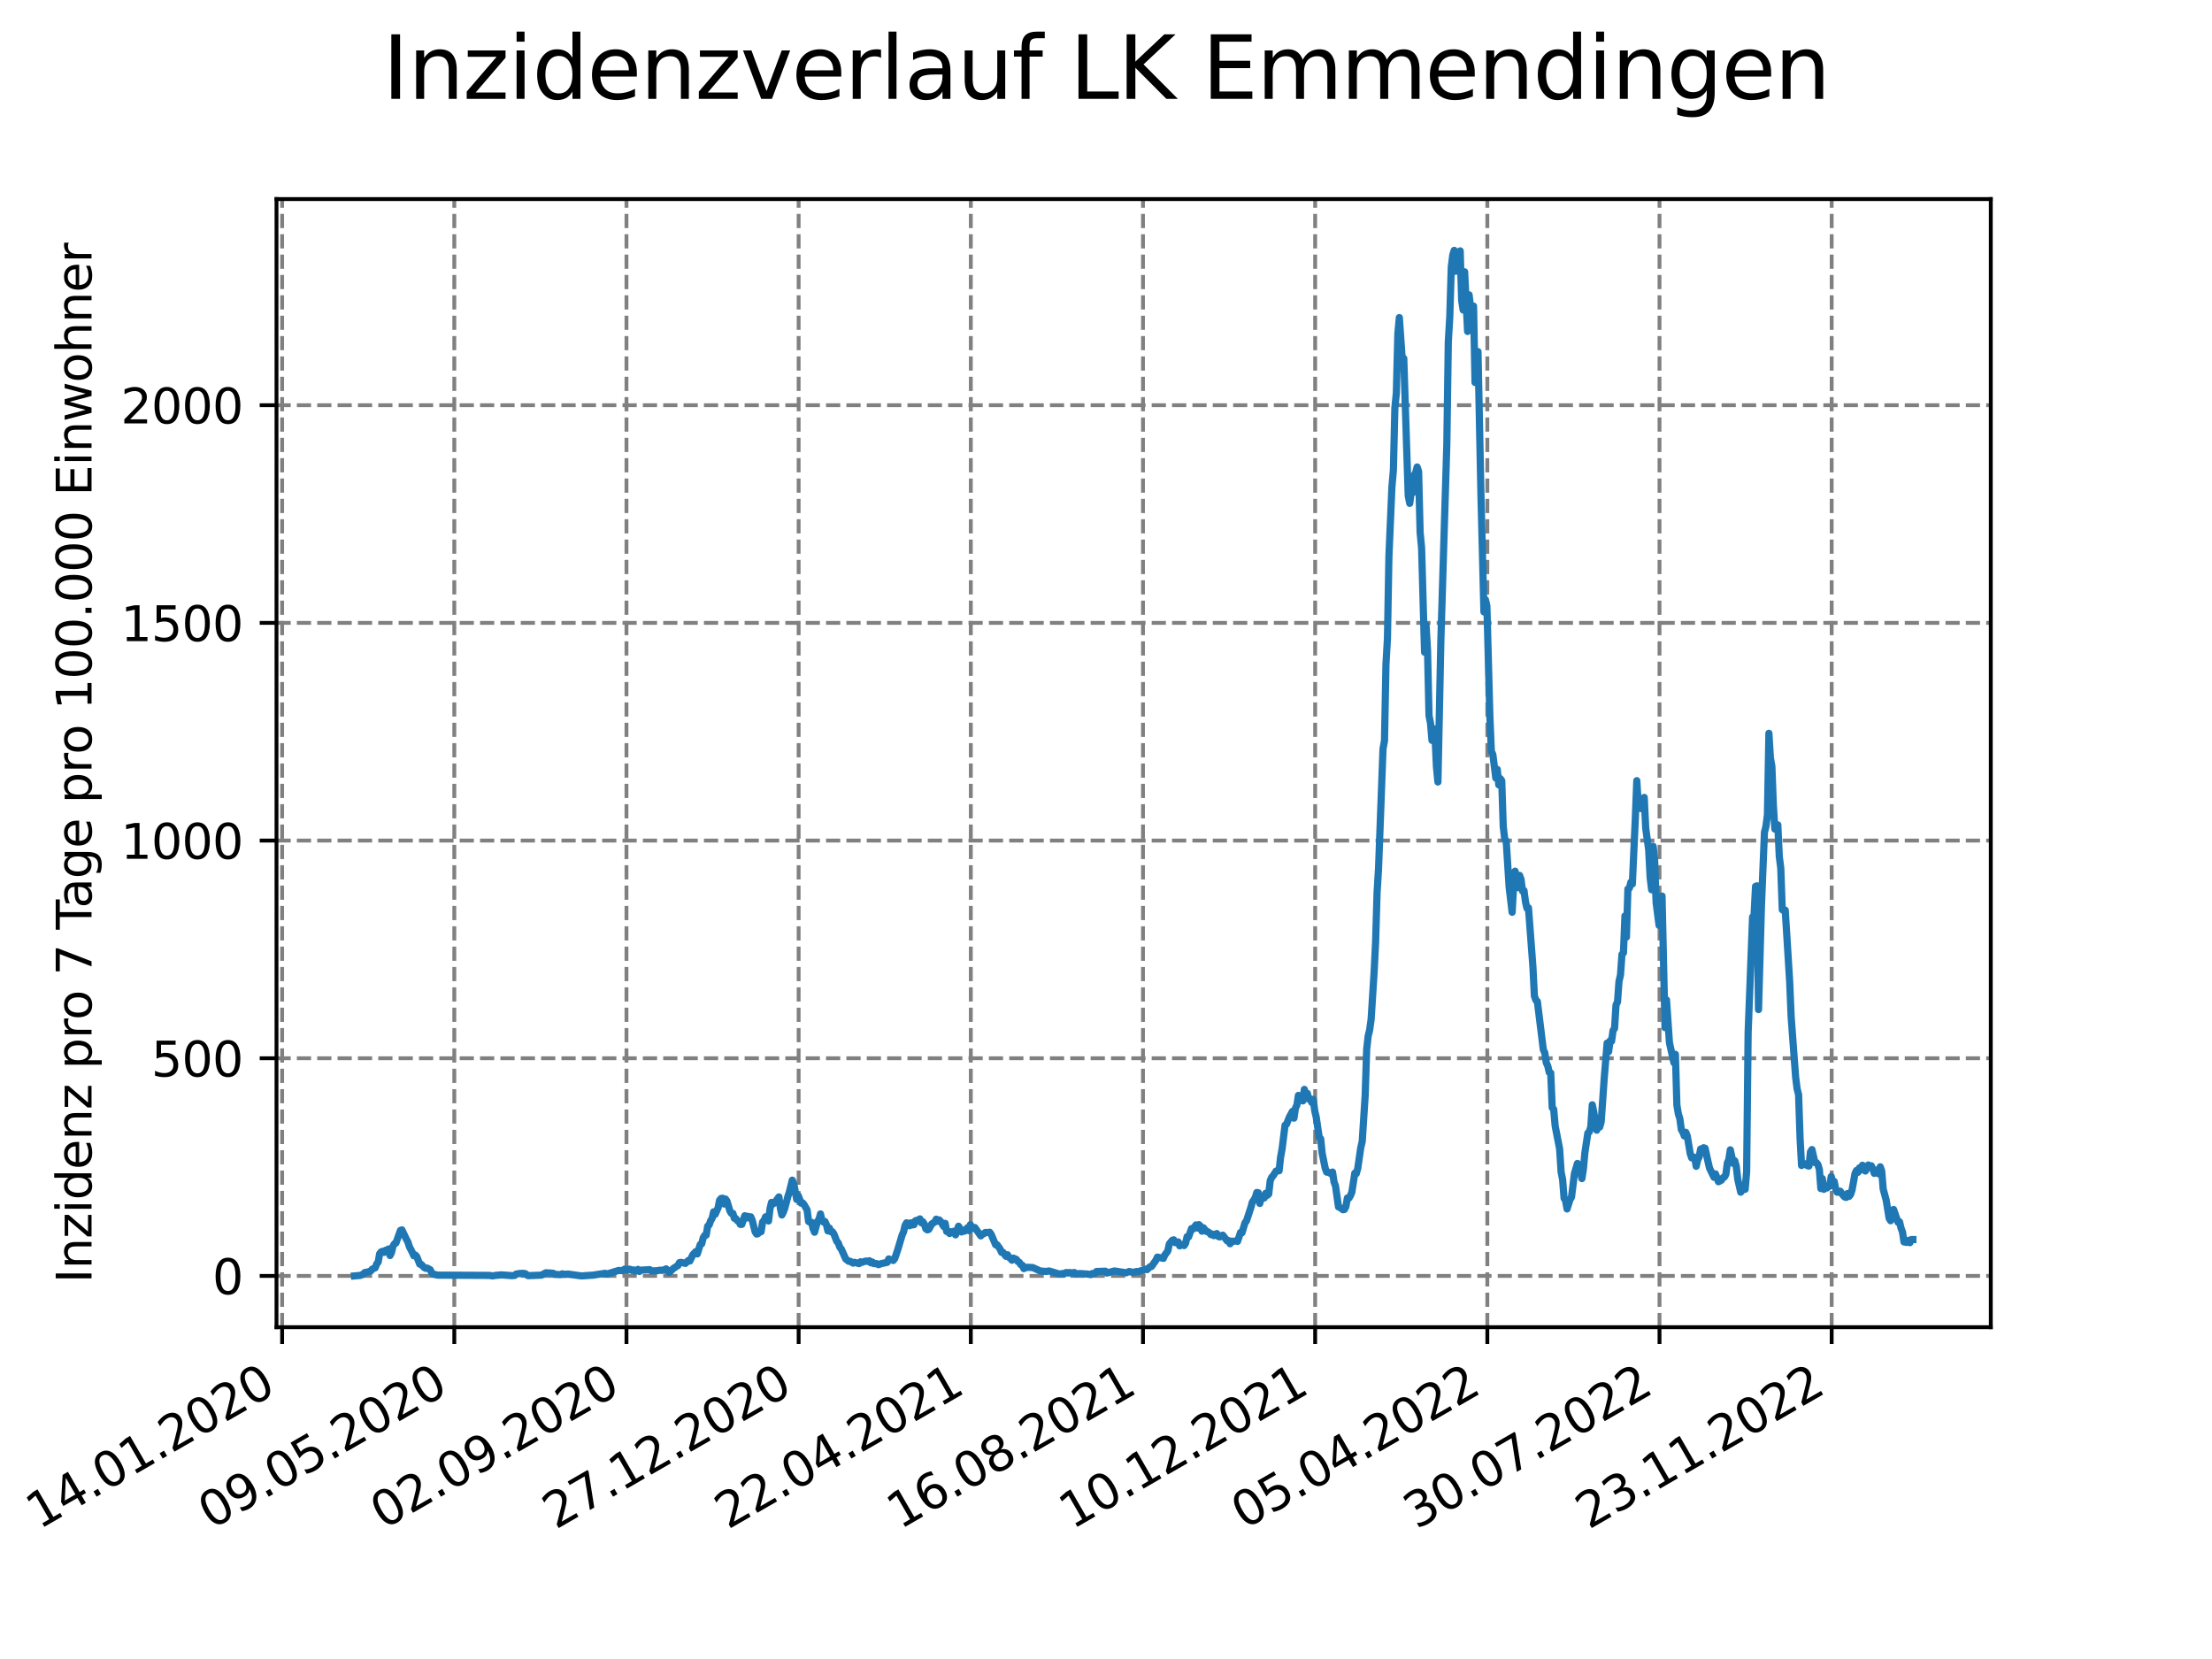<?xml version="1.0" encoding="utf-8" standalone="no"?>
<!DOCTYPE svg PUBLIC "-//W3C//DTD SVG 1.1//EN"
  "http://www.w3.org/Graphics/SVG/1.1/DTD/svg11.dtd">
<svg xmlns:xlink="http://www.w3.org/1999/xlink" width="460.8pt" height="345.6pt" viewBox="0 0 460.8 345.6" xmlns="http://www.w3.org/2000/svg" version="1.1">
 <defs>
  <style type="text/css">*{stroke-linejoin: round; stroke-linecap: butt}</style>
 </defs>
 <g id="figure_1">
  <g id="patch_1">
   <path d="M 0 345.6 
L 460.8 345.6 
L 460.8 0 
L 0 0 
z
" style="fill: #ffffff"/>
  </g>
  <g id="axes_1">
   <g id="patch_2">
    <path d="M 57.6 276.48 
L 414.72 276.48 
L 414.72 41.472 
L 57.6 41.472 
z
" style="fill: #ffffff"/>
   </g>
   <g id="matplotlib.axis_1">
    <g id="xtick_1">
     <g id="line2d_1">
      <path d="M 58.772 276.48 
L 58.772 41.472 
" clip-path="url(#pa1f714baf7)" style="fill: none; stroke-dasharray: 2.96,1.28; stroke-dashoffset: 0; stroke: #808080; stroke-width: 0.8"/>
     </g>
     <g id="line2d_2">
      <defs>
       <path id="m7a59587412" d="M 0 0 
L 0 3.5 
" style="stroke: #000000; stroke-width: 0.8"/>
      </defs>
      <g>
       <use xlink:href="#m7a59587412" x="58.772" y="276.48" style="stroke: #000000; stroke-width: 0.8"/>
      </g>
     </g>
     <g id="text_1">
      <!-- 14.01.2020 -->
      <g transform="translate(8.147 318.689) rotate(-30) scale(0.1 -0.1)">
       <defs>
        <path id="DejaVuSans-31" d="M 794 531 
L 1825 531 
L 1825 4091 
L 703 3866 
L 703 4441 
L 1819 4666 
L 2450 4666 
L 2450 531 
L 3481 531 
L 3481 0 
L 794 0 
L 794 531 
z
" transform="scale(0.016)"/>
        <path id="DejaVuSans-34" d="M 2419 4116 
L 825 1625 
L 2419 1625 
L 2419 4116 
z
M 2253 4666 
L 3047 4666 
L 3047 1625 
L 3713 1625 
L 3713 1100 
L 3047 1100 
L 3047 0 
L 2419 0 
L 2419 1100 
L 313 1100 
L 313 1709 
L 2253 4666 
z
" transform="scale(0.016)"/>
        <path id="DejaVuSans-2e" d="M 684 794 
L 1344 794 
L 1344 0 
L 684 0 
L 684 794 
z
" transform="scale(0.016)"/>
        <path id="DejaVuSans-30" d="M 2034 4250 
Q 1547 4250 1301 3770 
Q 1056 3291 1056 2328 
Q 1056 1369 1301 889 
Q 1547 409 2034 409 
Q 2525 409 2770 889 
Q 3016 1369 3016 2328 
Q 3016 3291 2770 3770 
Q 2525 4250 2034 4250 
z
M 2034 4750 
Q 2819 4750 3233 4129 
Q 3647 3509 3647 2328 
Q 3647 1150 3233 529 
Q 2819 -91 2034 -91 
Q 1250 -91 836 529 
Q 422 1150 422 2328 
Q 422 3509 836 4129 
Q 1250 4750 2034 4750 
z
" transform="scale(0.016)"/>
        <path id="DejaVuSans-32" d="M 1228 531 
L 3431 531 
L 3431 0 
L 469 0 
L 469 531 
Q 828 903 1448 1529 
Q 2069 2156 2228 2338 
Q 2531 2678 2651 2914 
Q 2772 3150 2772 3378 
Q 2772 3750 2511 3984 
Q 2250 4219 1831 4219 
Q 1534 4219 1204 4116 
Q 875 4013 500 3803 
L 500 4441 
Q 881 4594 1212 4672 
Q 1544 4750 1819 4750 
Q 2544 4750 2975 4387 
Q 3406 4025 3406 3419 
Q 3406 3131 3298 2873 
Q 3191 2616 2906 2266 
Q 2828 2175 2409 1742 
Q 1991 1309 1228 531 
z
" transform="scale(0.016)"/>
       </defs>
       <use xlink:href="#DejaVuSans-31"/>
       <use xlink:href="#DejaVuSans-34" x="63.623"/>
       <use xlink:href="#DejaVuSans-2e" x="127.246"/>
       <use xlink:href="#DejaVuSans-30" x="159.033"/>
       <use xlink:href="#DejaVuSans-31" x="222.656"/>
       <use xlink:href="#DejaVuSans-2e" x="286.279"/>
       <use xlink:href="#DejaVuSans-32" x="318.066"/>
       <use xlink:href="#DejaVuSans-30" x="381.689"/>
       <use xlink:href="#DejaVuSans-32" x="445.312"/>
       <use xlink:href="#DejaVuSans-30" x="508.936"/>
      </g>
     </g>
    </g>
    <g id="xtick_2">
     <g id="line2d_3">
      <path d="M 94.639 276.48 
L 94.639 41.472 
" clip-path="url(#pa1f714baf7)" style="fill: none; stroke-dasharray: 2.96,1.28; stroke-dashoffset: 0; stroke: #808080; stroke-width: 0.8"/>
     </g>
     <g id="line2d_4">
      <g>
       <use xlink:href="#m7a59587412" x="94.639" y="276.48" style="stroke: #000000; stroke-width: 0.8"/>
      </g>
     </g>
     <g id="text_2">
      <!-- 09.05.2020 -->
      <g transform="translate(44.014 318.689) rotate(-30) scale(0.1 -0.1)">
       <defs>
        <path id="DejaVuSans-39" d="M 703 97 
L 703 672 
Q 941 559 1184 500 
Q 1428 441 1663 441 
Q 2288 441 2617 861 
Q 2947 1281 2994 2138 
Q 2813 1869 2534 1725 
Q 2256 1581 1919 1581 
Q 1219 1581 811 2004 
Q 403 2428 403 3163 
Q 403 3881 828 4315 
Q 1253 4750 1959 4750 
Q 2769 4750 3195 4129 
Q 3622 3509 3622 2328 
Q 3622 1225 3098 567 
Q 2575 -91 1691 -91 
Q 1453 -91 1209 -44 
Q 966 3 703 97 
z
M 1959 2075 
Q 2384 2075 2632 2365 
Q 2881 2656 2881 3163 
Q 2881 3666 2632 3958 
Q 2384 4250 1959 4250 
Q 1534 4250 1286 3958 
Q 1038 3666 1038 3163 
Q 1038 2656 1286 2365 
Q 1534 2075 1959 2075 
z
" transform="scale(0.016)"/>
        <path id="DejaVuSans-35" d="M 691 4666 
L 3169 4666 
L 3169 4134 
L 1269 4134 
L 1269 2991 
Q 1406 3038 1543 3061 
Q 1681 3084 1819 3084 
Q 2600 3084 3056 2656 
Q 3513 2228 3513 1497 
Q 3513 744 3044 326 
Q 2575 -91 1722 -91 
Q 1428 -91 1123 -41 
Q 819 9 494 109 
L 494 744 
Q 775 591 1075 516 
Q 1375 441 1709 441 
Q 2250 441 2565 725 
Q 2881 1009 2881 1497 
Q 2881 1984 2565 2268 
Q 2250 2553 1709 2553 
Q 1456 2553 1204 2497 
Q 953 2441 691 2322 
L 691 4666 
z
" transform="scale(0.016)"/>
       </defs>
       <use xlink:href="#DejaVuSans-30"/>
       <use xlink:href="#DejaVuSans-39" x="63.623"/>
       <use xlink:href="#DejaVuSans-2e" x="127.246"/>
       <use xlink:href="#DejaVuSans-30" x="159.033"/>
       <use xlink:href="#DejaVuSans-35" x="222.656"/>
       <use xlink:href="#DejaVuSans-2e" x="286.279"/>
       <use xlink:href="#DejaVuSans-32" x="318.066"/>
       <use xlink:href="#DejaVuSans-30" x="381.689"/>
       <use xlink:href="#DejaVuSans-32" x="445.312"/>
       <use xlink:href="#DejaVuSans-30" x="508.936"/>
      </g>
     </g>
    </g>
    <g id="xtick_3">
     <g id="line2d_5">
      <path d="M 130.506 276.48 
L 130.506 41.472 
" clip-path="url(#pa1f714baf7)" style="fill: none; stroke-dasharray: 2.96,1.28; stroke-dashoffset: 0; stroke: #808080; stroke-width: 0.8"/>
     </g>
     <g id="line2d_6">
      <g>
       <use xlink:href="#m7a59587412" x="130.506" y="276.48" style="stroke: #000000; stroke-width: 0.8"/>
      </g>
     </g>
     <g id="text_3">
      <!-- 02.09.2020 -->
      <g transform="translate(79.88 318.689) rotate(-30) scale(0.1 -0.1)">
       <use xlink:href="#DejaVuSans-30"/>
       <use xlink:href="#DejaVuSans-32" x="63.623"/>
       <use xlink:href="#DejaVuSans-2e" x="127.246"/>
       <use xlink:href="#DejaVuSans-30" x="159.033"/>
       <use xlink:href="#DejaVuSans-39" x="222.656"/>
       <use xlink:href="#DejaVuSans-2e" x="286.279"/>
       <use xlink:href="#DejaVuSans-32" x="318.066"/>
       <use xlink:href="#DejaVuSans-30" x="381.689"/>
       <use xlink:href="#DejaVuSans-32" x="445.312"/>
       <use xlink:href="#DejaVuSans-30" x="508.936"/>
      </g>
     </g>
    </g>
    <g id="xtick_4">
     <g id="line2d_7">
      <path d="M 166.372 276.48 
L 166.372 41.472 
" clip-path="url(#pa1f714baf7)" style="fill: none; stroke-dasharray: 2.96,1.28; stroke-dashoffset: 0; stroke: #808080; stroke-width: 0.8"/>
     </g>
     <g id="line2d_8">
      <g>
       <use xlink:href="#m7a59587412" x="166.372" y="276.48" style="stroke: #000000; stroke-width: 0.8"/>
      </g>
     </g>
     <g id="text_4">
      <!-- 27.12.2020 -->
      <g transform="translate(115.747 318.689) rotate(-30) scale(0.1 -0.1)">
       <defs>
        <path id="DejaVuSans-37" d="M 525 4666 
L 3525 4666 
L 3525 4397 
L 1831 0 
L 1172 0 
L 2766 4134 
L 525 4134 
L 525 4666 
z
" transform="scale(0.016)"/>
       </defs>
       <use xlink:href="#DejaVuSans-32"/>
       <use xlink:href="#DejaVuSans-37" x="63.623"/>
       <use xlink:href="#DejaVuSans-2e" x="127.246"/>
       <use xlink:href="#DejaVuSans-31" x="159.033"/>
       <use xlink:href="#DejaVuSans-32" x="222.656"/>
       <use xlink:href="#DejaVuSans-2e" x="286.279"/>
       <use xlink:href="#DejaVuSans-32" x="318.066"/>
       <use xlink:href="#DejaVuSans-30" x="381.689"/>
       <use xlink:href="#DejaVuSans-32" x="445.312"/>
       <use xlink:href="#DejaVuSans-30" x="508.936"/>
      </g>
     </g>
    </g>
    <g id="xtick_5">
     <g id="line2d_9">
      <path d="M 202.239 276.48 
L 202.239 41.472 
" clip-path="url(#pa1f714baf7)" style="fill: none; stroke-dasharray: 2.96,1.28; stroke-dashoffset: 0; stroke: #808080; stroke-width: 0.8"/>
     </g>
     <g id="line2d_10">
      <g>
       <use xlink:href="#m7a59587412" x="202.239" y="276.48" style="stroke: #000000; stroke-width: 0.8"/>
      </g>
     </g>
     <g id="text_5">
      <!-- 22.04.2021 -->
      <g transform="translate(151.614 318.689) rotate(-30) scale(0.1 -0.1)">
       <use xlink:href="#DejaVuSans-32"/>
       <use xlink:href="#DejaVuSans-32" x="63.623"/>
       <use xlink:href="#DejaVuSans-2e" x="127.246"/>
       <use xlink:href="#DejaVuSans-30" x="159.033"/>
       <use xlink:href="#DejaVuSans-34" x="222.656"/>
       <use xlink:href="#DejaVuSans-2e" x="286.279"/>
       <use xlink:href="#DejaVuSans-32" x="318.066"/>
       <use xlink:href="#DejaVuSans-30" x="381.689"/>
       <use xlink:href="#DejaVuSans-32" x="445.312"/>
       <use xlink:href="#DejaVuSans-31" x="508.936"/>
      </g>
     </g>
    </g>
    <g id="xtick_6">
     <g id="line2d_11">
      <path d="M 238.105 276.48 
L 238.105 41.472 
" clip-path="url(#pa1f714baf7)" style="fill: none; stroke-dasharray: 2.96,1.28; stroke-dashoffset: 0; stroke: #808080; stroke-width: 0.8"/>
     </g>
     <g id="line2d_12">
      <g>
       <use xlink:href="#m7a59587412" x="238.105" y="276.48" style="stroke: #000000; stroke-width: 0.8"/>
      </g>
     </g>
     <g id="text_6">
      <!-- 16.08.2021 -->
      <g transform="translate(187.48 318.689) rotate(-30) scale(0.1 -0.1)">
       <defs>
        <path id="DejaVuSans-36" d="M 2113 2584 
Q 1688 2584 1439 2293 
Q 1191 2003 1191 1497 
Q 1191 994 1439 701 
Q 1688 409 2113 409 
Q 2538 409 2786 701 
Q 3034 994 3034 1497 
Q 3034 2003 2786 2293 
Q 2538 2584 2113 2584 
z
M 3366 4563 
L 3366 3988 
Q 3128 4100 2886 4159 
Q 2644 4219 2406 4219 
Q 1781 4219 1451 3797 
Q 1122 3375 1075 2522 
Q 1259 2794 1537 2939 
Q 1816 3084 2150 3084 
Q 2853 3084 3261 2657 
Q 3669 2231 3669 1497 
Q 3669 778 3244 343 
Q 2819 -91 2113 -91 
Q 1303 -91 875 529 
Q 447 1150 447 2328 
Q 447 3434 972 4092 
Q 1497 4750 2381 4750 
Q 2619 4750 2861 4703 
Q 3103 4656 3366 4563 
z
" transform="scale(0.016)"/>
        <path id="DejaVuSans-38" d="M 2034 2216 
Q 1584 2216 1326 1975 
Q 1069 1734 1069 1313 
Q 1069 891 1326 650 
Q 1584 409 2034 409 
Q 2484 409 2743 651 
Q 3003 894 3003 1313 
Q 3003 1734 2745 1975 
Q 2488 2216 2034 2216 
z
M 1403 2484 
Q 997 2584 770 2862 
Q 544 3141 544 3541 
Q 544 4100 942 4425 
Q 1341 4750 2034 4750 
Q 2731 4750 3128 4425 
Q 3525 4100 3525 3541 
Q 3525 3141 3298 2862 
Q 3072 2584 2669 2484 
Q 3125 2378 3379 2068 
Q 3634 1759 3634 1313 
Q 3634 634 3220 271 
Q 2806 -91 2034 -91 
Q 1263 -91 848 271 
Q 434 634 434 1313 
Q 434 1759 690 2068 
Q 947 2378 1403 2484 
z
M 1172 3481 
Q 1172 3119 1398 2916 
Q 1625 2713 2034 2713 
Q 2441 2713 2670 2916 
Q 2900 3119 2900 3481 
Q 2900 3844 2670 4047 
Q 2441 4250 2034 4250 
Q 1625 4250 1398 4047 
Q 1172 3844 1172 3481 
z
" transform="scale(0.016)"/>
       </defs>
       <use xlink:href="#DejaVuSans-31"/>
       <use xlink:href="#DejaVuSans-36" x="63.623"/>
       <use xlink:href="#DejaVuSans-2e" x="127.246"/>
       <use xlink:href="#DejaVuSans-30" x="159.033"/>
       <use xlink:href="#DejaVuSans-38" x="222.656"/>
       <use xlink:href="#DejaVuSans-2e" x="286.279"/>
       <use xlink:href="#DejaVuSans-32" x="318.066"/>
       <use xlink:href="#DejaVuSans-30" x="381.689"/>
       <use xlink:href="#DejaVuSans-32" x="445.312"/>
       <use xlink:href="#DejaVuSans-31" x="508.936"/>
      </g>
     </g>
    </g>
    <g id="xtick_7">
     <g id="line2d_13">
      <path d="M 273.972 276.48 
L 273.972 41.472 
" clip-path="url(#pa1f714baf7)" style="fill: none; stroke-dasharray: 2.96,1.28; stroke-dashoffset: 0; stroke: #808080; stroke-width: 0.8"/>
     </g>
     <g id="line2d_14">
      <g>
       <use xlink:href="#m7a59587412" x="273.972" y="276.48" style="stroke: #000000; stroke-width: 0.8"/>
      </g>
     </g>
     <g id="text_7">
      <!-- 10.12.2021 -->
      <g transform="translate(223.347 318.689) rotate(-30) scale(0.1 -0.1)">
       <use xlink:href="#DejaVuSans-31"/>
       <use xlink:href="#DejaVuSans-30" x="63.623"/>
       <use xlink:href="#DejaVuSans-2e" x="127.246"/>
       <use xlink:href="#DejaVuSans-31" x="159.033"/>
       <use xlink:href="#DejaVuSans-32" x="222.656"/>
       <use xlink:href="#DejaVuSans-2e" x="286.279"/>
       <use xlink:href="#DejaVuSans-32" x="318.066"/>
       <use xlink:href="#DejaVuSans-30" x="381.689"/>
       <use xlink:href="#DejaVuSans-32" x="445.312"/>
       <use xlink:href="#DejaVuSans-31" x="508.936"/>
      </g>
     </g>
    </g>
    <g id="xtick_8">
     <g id="line2d_15">
      <path d="M 309.839 276.48 
L 309.839 41.472 
" clip-path="url(#pa1f714baf7)" style="fill: none; stroke-dasharray: 2.96,1.28; stroke-dashoffset: 0; stroke: #808080; stroke-width: 0.8"/>
     </g>
     <g id="line2d_16">
      <g>
       <use xlink:href="#m7a59587412" x="309.839" y="276.48" style="stroke: #000000; stroke-width: 0.8"/>
      </g>
     </g>
     <g id="text_8">
      <!-- 05.04.2022 -->
      <g transform="translate(259.213 318.689) rotate(-30) scale(0.1 -0.1)">
       <use xlink:href="#DejaVuSans-30"/>
       <use xlink:href="#DejaVuSans-35" x="63.623"/>
       <use xlink:href="#DejaVuSans-2e" x="127.246"/>
       <use xlink:href="#DejaVuSans-30" x="159.033"/>
       <use xlink:href="#DejaVuSans-34" x="222.656"/>
       <use xlink:href="#DejaVuSans-2e" x="286.279"/>
       <use xlink:href="#DejaVuSans-32" x="318.066"/>
       <use xlink:href="#DejaVuSans-30" x="381.689"/>
       <use xlink:href="#DejaVuSans-32" x="445.312"/>
       <use xlink:href="#DejaVuSans-32" x="508.936"/>
      </g>
     </g>
    </g>
    <g id="xtick_9">
     <g id="line2d_17">
      <path d="M 345.705 276.48 
L 345.705 41.472 
" clip-path="url(#pa1f714baf7)" style="fill: none; stroke-dasharray: 2.96,1.28; stroke-dashoffset: 0; stroke: #808080; stroke-width: 0.8"/>
     </g>
     <g id="line2d_18">
      <g>
       <use xlink:href="#m7a59587412" x="345.705" y="276.48" style="stroke: #000000; stroke-width: 0.8"/>
      </g>
     </g>
     <g id="text_9">
      <!-- 30.07.2022 -->
      <g transform="translate(295.08 318.689) rotate(-30) scale(0.1 -0.1)">
       <defs>
        <path id="DejaVuSans-33" d="M 2597 2516 
Q 3050 2419 3304 2112 
Q 3559 1806 3559 1356 
Q 3559 666 3084 287 
Q 2609 -91 1734 -91 
Q 1441 -91 1130 -33 
Q 819 25 488 141 
L 488 750 
Q 750 597 1062 519 
Q 1375 441 1716 441 
Q 2309 441 2620 675 
Q 2931 909 2931 1356 
Q 2931 1769 2642 2001 
Q 2353 2234 1838 2234 
L 1294 2234 
L 1294 2753 
L 1863 2753 
Q 2328 2753 2575 2939 
Q 2822 3125 2822 3475 
Q 2822 3834 2567 4026 
Q 2313 4219 1838 4219 
Q 1578 4219 1281 4162 
Q 984 4106 628 3988 
L 628 4550 
Q 988 4650 1302 4700 
Q 1616 4750 1894 4750 
Q 2613 4750 3031 4423 
Q 3450 4097 3450 3541 
Q 3450 3153 3228 2886 
Q 3006 2619 2597 2516 
z
" transform="scale(0.016)"/>
       </defs>
       <use xlink:href="#DejaVuSans-33"/>
       <use xlink:href="#DejaVuSans-30" x="63.623"/>
       <use xlink:href="#DejaVuSans-2e" x="127.246"/>
       <use xlink:href="#DejaVuSans-30" x="159.033"/>
       <use xlink:href="#DejaVuSans-37" x="222.656"/>
       <use xlink:href="#DejaVuSans-2e" x="286.279"/>
       <use xlink:href="#DejaVuSans-32" x="318.066"/>
       <use xlink:href="#DejaVuSans-30" x="381.689"/>
       <use xlink:href="#DejaVuSans-32" x="445.312"/>
       <use xlink:href="#DejaVuSans-32" x="508.936"/>
      </g>
     </g>
    </g>
    <g id="xtick_10">
     <g id="line2d_19">
      <path d="M 381.572 276.48 
L 381.572 41.472 
" clip-path="url(#pa1f714baf7)" style="fill: none; stroke-dasharray: 2.96,1.28; stroke-dashoffset: 0; stroke: #808080; stroke-width: 0.8"/>
     </g>
     <g id="line2d_20">
      <g>
       <use xlink:href="#m7a59587412" x="381.572" y="276.48" style="stroke: #000000; stroke-width: 0.8"/>
      </g>
     </g>
     <g id="text_10">
      <!-- 23.11.2022 -->
      <g transform="translate(330.947 318.689) rotate(-30) scale(0.1 -0.1)">
       <use xlink:href="#DejaVuSans-32"/>
       <use xlink:href="#DejaVuSans-33" x="63.623"/>
       <use xlink:href="#DejaVuSans-2e" x="127.246"/>
       <use xlink:href="#DejaVuSans-31" x="159.033"/>
       <use xlink:href="#DejaVuSans-31" x="222.656"/>
       <use xlink:href="#DejaVuSans-2e" x="286.279"/>
       <use xlink:href="#DejaVuSans-32" x="318.066"/>
       <use xlink:href="#DejaVuSans-30" x="381.689"/>
       <use xlink:href="#DejaVuSans-32" x="445.312"/>
       <use xlink:href="#DejaVuSans-32" x="508.936"/>
      </g>
     </g>
    </g>
   </g>
   <g id="matplotlib.axis_2">
    <g id="ytick_1">
     <g id="line2d_21">
      <path d="M 57.6 265.798 
L 414.72 265.798 
" clip-path="url(#pa1f714baf7)" style="fill: none; stroke-dasharray: 2.96,1.28; stroke-dashoffset: 0; stroke: #808080; stroke-width: 0.8"/>
     </g>
     <g id="line2d_22">
      <defs>
       <path id="mb9232eba99" d="M 0 0 
L -3.5 0 
" style="stroke: #000000; stroke-width: 0.8"/>
      </defs>
      <g>
       <use xlink:href="#mb9232eba99" x="57.6" y="265.798" style="stroke: #000000; stroke-width: 0.8"/>
      </g>
     </g>
     <g id="text_11">
      <!-- 0 -->
      <g transform="translate(44.237 269.597) scale(0.1 -0.1)">
       <use xlink:href="#DejaVuSans-30"/>
      </g>
     </g>
    </g>
    <g id="ytick_2">
     <g id="line2d_23">
      <path d="M 57.6 220.451 
L 414.72 220.451 
" clip-path="url(#pa1f714baf7)" style="fill: none; stroke-dasharray: 2.96,1.28; stroke-dashoffset: 0; stroke: #808080; stroke-width: 0.8"/>
     </g>
     <g id="line2d_24">
      <g>
       <use xlink:href="#mb9232eba99" x="57.6" y="220.451" style="stroke: #000000; stroke-width: 0.8"/>
      </g>
     </g>
     <g id="text_12">
      <!-- 500 -->
      <g transform="translate(31.512 224.25) scale(0.1 -0.1)">
       <use xlink:href="#DejaVuSans-35"/>
       <use xlink:href="#DejaVuSans-30" x="63.623"/>
       <use xlink:href="#DejaVuSans-30" x="127.246"/>
      </g>
     </g>
    </g>
    <g id="ytick_3">
     <g id="line2d_25">
      <path d="M 57.6 175.104 
L 414.72 175.104 
" clip-path="url(#pa1f714baf7)" style="fill: none; stroke-dasharray: 2.96,1.28; stroke-dashoffset: 0; stroke: #808080; stroke-width: 0.8"/>
     </g>
     <g id="line2d_26">
      <g>
       <use xlink:href="#mb9232eba99" x="57.6" y="175.104" style="stroke: #000000; stroke-width: 0.8"/>
      </g>
     </g>
     <g id="text_13">
      <!-- 1000 -->
      <g transform="translate(25.15 178.903) scale(0.1 -0.1)">
       <use xlink:href="#DejaVuSans-31"/>
       <use xlink:href="#DejaVuSans-30" x="63.623"/>
       <use xlink:href="#DejaVuSans-30" x="127.246"/>
       <use xlink:href="#DejaVuSans-30" x="190.869"/>
      </g>
     </g>
    </g>
    <g id="ytick_4">
     <g id="line2d_27">
      <path d="M 57.6 129.757 
L 414.72 129.757 
" clip-path="url(#pa1f714baf7)" style="fill: none; stroke-dasharray: 2.96,1.28; stroke-dashoffset: 0; stroke: #808080; stroke-width: 0.8"/>
     </g>
     <g id="line2d_28">
      <g>
       <use xlink:href="#mb9232eba99" x="57.6" y="129.757" style="stroke: #000000; stroke-width: 0.8"/>
      </g>
     </g>
     <g id="text_14">
      <!-- 1500 -->
      <g transform="translate(25.15 133.556) scale(0.1 -0.1)">
       <use xlink:href="#DejaVuSans-31"/>
       <use xlink:href="#DejaVuSans-35" x="63.623"/>
       <use xlink:href="#DejaVuSans-30" x="127.246"/>
       <use xlink:href="#DejaVuSans-30" x="190.869"/>
      </g>
     </g>
    </g>
    <g id="ytick_5">
     <g id="line2d_29">
      <path d="M 57.6 84.41 
L 414.72 84.41 
" clip-path="url(#pa1f714baf7)" style="fill: none; stroke-dasharray: 2.96,1.28; stroke-dashoffset: 0; stroke: #808080; stroke-width: 0.8"/>
     </g>
     <g id="line2d_30">
      <g>
       <use xlink:href="#mb9232eba99" x="57.6" y="84.41" style="stroke: #000000; stroke-width: 0.8"/>
      </g>
     </g>
     <g id="text_15">
      <!-- 2000 -->
      <g transform="translate(25.15 88.209) scale(0.1 -0.1)">
       <use xlink:href="#DejaVuSans-32"/>
       <use xlink:href="#DejaVuSans-30" x="63.623"/>
       <use xlink:href="#DejaVuSans-30" x="127.246"/>
       <use xlink:href="#DejaVuSans-30" x="190.869"/>
      </g>
     </g>
    </g>
    <g id="text_16">
     <!-- Inzidenz pro 7 Tage pro 100.000 Einwohner -->
     <g transform="translate(19.07 267.301) rotate(-90) scale(0.1 -0.1)">
      <defs>
       <path id="DejaVuSans-49" d="M 628 4666 
L 1259 4666 
L 1259 0 
L 628 0 
L 628 4666 
z
" transform="scale(0.016)"/>
       <path id="DejaVuSans-6e" d="M 3513 2113 
L 3513 0 
L 2938 0 
L 2938 2094 
Q 2938 2591 2744 2837 
Q 2550 3084 2163 3084 
Q 1697 3084 1428 2787 
Q 1159 2491 1159 1978 
L 1159 0 
L 581 0 
L 581 3500 
L 1159 3500 
L 1159 2956 
Q 1366 3272 1645 3428 
Q 1925 3584 2291 3584 
Q 2894 3584 3203 3211 
Q 3513 2838 3513 2113 
z
" transform="scale(0.016)"/>
       <path id="DejaVuSans-7a" d="M 353 3500 
L 3084 3500 
L 3084 2975 
L 922 459 
L 3084 459 
L 3084 0 
L 275 0 
L 275 525 
L 2438 3041 
L 353 3041 
L 353 3500 
z
" transform="scale(0.016)"/>
       <path id="DejaVuSans-69" d="M 603 3500 
L 1178 3500 
L 1178 0 
L 603 0 
L 603 3500 
z
M 603 4863 
L 1178 4863 
L 1178 4134 
L 603 4134 
L 603 4863 
z
" transform="scale(0.016)"/>
       <path id="DejaVuSans-64" d="M 2906 2969 
L 2906 4863 
L 3481 4863 
L 3481 0 
L 2906 0 
L 2906 525 
Q 2725 213 2448 61 
Q 2172 -91 1784 -91 
Q 1150 -91 751 415 
Q 353 922 353 1747 
Q 353 2572 751 3078 
Q 1150 3584 1784 3584 
Q 2172 3584 2448 3432 
Q 2725 3281 2906 2969 
z
M 947 1747 
Q 947 1113 1208 752 
Q 1469 391 1925 391 
Q 2381 391 2643 752 
Q 2906 1113 2906 1747 
Q 2906 2381 2643 2742 
Q 2381 3103 1925 3103 
Q 1469 3103 1208 2742 
Q 947 2381 947 1747 
z
" transform="scale(0.016)"/>
       <path id="DejaVuSans-65" d="M 3597 1894 
L 3597 1613 
L 953 1613 
Q 991 1019 1311 708 
Q 1631 397 2203 397 
Q 2534 397 2845 478 
Q 3156 559 3463 722 
L 3463 178 
Q 3153 47 2828 -22 
Q 2503 -91 2169 -91 
Q 1331 -91 842 396 
Q 353 884 353 1716 
Q 353 2575 817 3079 
Q 1281 3584 2069 3584 
Q 2775 3584 3186 3129 
Q 3597 2675 3597 1894 
z
M 3022 2063 
Q 3016 2534 2758 2815 
Q 2500 3097 2075 3097 
Q 1594 3097 1305 2825 
Q 1016 2553 972 2059 
L 3022 2063 
z
" transform="scale(0.016)"/>
       <path id="DejaVuSans-20" transform="scale(0.016)"/>
       <path id="DejaVuSans-70" d="M 1159 525 
L 1159 -1331 
L 581 -1331 
L 581 3500 
L 1159 3500 
L 1159 2969 
Q 1341 3281 1617 3432 
Q 1894 3584 2278 3584 
Q 2916 3584 3314 3078 
Q 3713 2572 3713 1747 
Q 3713 922 3314 415 
Q 2916 -91 2278 -91 
Q 1894 -91 1617 61 
Q 1341 213 1159 525 
z
M 3116 1747 
Q 3116 2381 2855 2742 
Q 2594 3103 2138 3103 
Q 1681 3103 1420 2742 
Q 1159 2381 1159 1747 
Q 1159 1113 1420 752 
Q 1681 391 2138 391 
Q 2594 391 2855 752 
Q 3116 1113 3116 1747 
z
" transform="scale(0.016)"/>
       <path id="DejaVuSans-72" d="M 2631 2963 
Q 2534 3019 2420 3045 
Q 2306 3072 2169 3072 
Q 1681 3072 1420 2755 
Q 1159 2438 1159 1844 
L 1159 0 
L 581 0 
L 581 3500 
L 1159 3500 
L 1159 2956 
Q 1341 3275 1631 3429 
Q 1922 3584 2338 3584 
Q 2397 3584 2469 3576 
Q 2541 3569 2628 3553 
L 2631 2963 
z
" transform="scale(0.016)"/>
       <path id="DejaVuSans-6f" d="M 1959 3097 
Q 1497 3097 1228 2736 
Q 959 2375 959 1747 
Q 959 1119 1226 758 
Q 1494 397 1959 397 
Q 2419 397 2687 759 
Q 2956 1122 2956 1747 
Q 2956 2369 2687 2733 
Q 2419 3097 1959 3097 
z
M 1959 3584 
Q 2709 3584 3137 3096 
Q 3566 2609 3566 1747 
Q 3566 888 3137 398 
Q 2709 -91 1959 -91 
Q 1206 -91 779 398 
Q 353 888 353 1747 
Q 353 2609 779 3096 
Q 1206 3584 1959 3584 
z
" transform="scale(0.016)"/>
       <path id="DejaVuSans-54" d="M -19 4666 
L 3928 4666 
L 3928 4134 
L 2272 4134 
L 2272 0 
L 1638 0 
L 1638 4134 
L -19 4134 
L -19 4666 
z
" transform="scale(0.016)"/>
       <path id="DejaVuSans-61" d="M 2194 1759 
Q 1497 1759 1228 1600 
Q 959 1441 959 1056 
Q 959 750 1161 570 
Q 1363 391 1709 391 
Q 2188 391 2477 730 
Q 2766 1069 2766 1631 
L 2766 1759 
L 2194 1759 
z
M 3341 1997 
L 3341 0 
L 2766 0 
L 2766 531 
Q 2569 213 2275 61 
Q 1981 -91 1556 -91 
Q 1019 -91 701 211 
Q 384 513 384 1019 
Q 384 1609 779 1909 
Q 1175 2209 1959 2209 
L 2766 2209 
L 2766 2266 
Q 2766 2663 2505 2880 
Q 2244 3097 1772 3097 
Q 1472 3097 1187 3025 
Q 903 2953 641 2809 
L 641 3341 
Q 956 3463 1253 3523 
Q 1550 3584 1831 3584 
Q 2591 3584 2966 3190 
Q 3341 2797 3341 1997 
z
" transform="scale(0.016)"/>
       <path id="DejaVuSans-67" d="M 2906 1791 
Q 2906 2416 2648 2759 
Q 2391 3103 1925 3103 
Q 1463 3103 1205 2759 
Q 947 2416 947 1791 
Q 947 1169 1205 825 
Q 1463 481 1925 481 
Q 2391 481 2648 825 
Q 2906 1169 2906 1791 
z
M 3481 434 
Q 3481 -459 3084 -895 
Q 2688 -1331 1869 -1331 
Q 1566 -1331 1297 -1286 
Q 1028 -1241 775 -1147 
L 775 -588 
Q 1028 -725 1275 -790 
Q 1522 -856 1778 -856 
Q 2344 -856 2625 -561 
Q 2906 -266 2906 331 
L 2906 616 
Q 2728 306 2450 153 
Q 2172 0 1784 0 
Q 1141 0 747 490 
Q 353 981 353 1791 
Q 353 2603 747 3093 
Q 1141 3584 1784 3584 
Q 2172 3584 2450 3431 
Q 2728 3278 2906 2969 
L 2906 3500 
L 3481 3500 
L 3481 434 
z
" transform="scale(0.016)"/>
       <path id="DejaVuSans-45" d="M 628 4666 
L 3578 4666 
L 3578 4134 
L 1259 4134 
L 1259 2753 
L 3481 2753 
L 3481 2222 
L 1259 2222 
L 1259 531 
L 3634 531 
L 3634 0 
L 628 0 
L 628 4666 
z
" transform="scale(0.016)"/>
       <path id="DejaVuSans-77" d="M 269 3500 
L 844 3500 
L 1563 769 
L 2278 3500 
L 2956 3500 
L 3675 769 
L 4391 3500 
L 4966 3500 
L 4050 0 
L 3372 0 
L 2619 2869 
L 1863 0 
L 1184 0 
L 269 3500 
z
" transform="scale(0.016)"/>
       <path id="DejaVuSans-68" d="M 3513 2113 
L 3513 0 
L 2938 0 
L 2938 2094 
Q 2938 2591 2744 2837 
Q 2550 3084 2163 3084 
Q 1697 3084 1428 2787 
Q 1159 2491 1159 1978 
L 1159 0 
L 581 0 
L 581 4863 
L 1159 4863 
L 1159 2956 
Q 1366 3272 1645 3428 
Q 1925 3584 2291 3584 
Q 2894 3584 3203 3211 
Q 3513 2838 3513 2113 
z
" transform="scale(0.016)"/>
      </defs>
      <use xlink:href="#DejaVuSans-49"/>
      <use xlink:href="#DejaVuSans-6e" x="29.492"/>
      <use xlink:href="#DejaVuSans-7a" x="92.871"/>
      <use xlink:href="#DejaVuSans-69" x="145.361"/>
      <use xlink:href="#DejaVuSans-64" x="173.145"/>
      <use xlink:href="#DejaVuSans-65" x="236.621"/>
      <use xlink:href="#DejaVuSans-6e" x="298.145"/>
      <use xlink:href="#DejaVuSans-7a" x="361.523"/>
      <use xlink:href="#DejaVuSans-20" x="414.014"/>
      <use xlink:href="#DejaVuSans-70" x="445.801"/>
      <use xlink:href="#DejaVuSans-72" x="509.277"/>
      <use xlink:href="#DejaVuSans-6f" x="548.141"/>
      <use xlink:href="#DejaVuSans-20" x="609.322"/>
      <use xlink:href="#DejaVuSans-37" x="641.109"/>
      <use xlink:href="#DejaVuSans-20" x="704.732"/>
      <use xlink:href="#DejaVuSans-54" x="736.52"/>
      <use xlink:href="#DejaVuSans-61" x="781.104"/>
      <use xlink:href="#DejaVuSans-67" x="842.383"/>
      <use xlink:href="#DejaVuSans-65" x="905.859"/>
      <use xlink:href="#DejaVuSans-20" x="967.383"/>
      <use xlink:href="#DejaVuSans-70" x="999.17"/>
      <use xlink:href="#DejaVuSans-72" x="1062.646"/>
      <use xlink:href="#DejaVuSans-6f" x="1101.51"/>
      <use xlink:href="#DejaVuSans-20" x="1162.691"/>
      <use xlink:href="#DejaVuSans-31" x="1194.479"/>
      <use xlink:href="#DejaVuSans-30" x="1258.102"/>
      <use xlink:href="#DejaVuSans-30" x="1321.725"/>
      <use xlink:href="#DejaVuSans-2e" x="1385.348"/>
      <use xlink:href="#DejaVuSans-30" x="1417.135"/>
      <use xlink:href="#DejaVuSans-30" x="1480.758"/>
      <use xlink:href="#DejaVuSans-30" x="1544.381"/>
      <use xlink:href="#DejaVuSans-20" x="1608.004"/>
      <use xlink:href="#DejaVuSans-45" x="1639.791"/>
      <use xlink:href="#DejaVuSans-69" x="1702.975"/>
      <use xlink:href="#DejaVuSans-6e" x="1730.758"/>
      <use xlink:href="#DejaVuSans-77" x="1794.137"/>
      <use xlink:href="#DejaVuSans-6f" x="1875.924"/>
      <use xlink:href="#DejaVuSans-68" x="1937.105"/>
      <use xlink:href="#DejaVuSans-6e" x="2000.484"/>
      <use xlink:href="#DejaVuSans-65" x="2063.863"/>
      <use xlink:href="#DejaVuSans-72" x="2125.387"/>
     </g>
    </g>
   </g>
   <g id="line2d_31">
    <path d="M 73.833 265.798 
L 75.07 265.689 
L 75.688 265.416 
L 75.997 265.089 
L 76.615 264.98 
L 77.234 264.762 
L 77.543 264.381 
L 78.161 264.108 
L 78.471 263.291 
L 78.78 262.909 
L 79.089 261.165 
L 79.398 260.784 
L 79.707 260.675 
L 80.017 260.893 
L 80.326 260.457 
L 80.635 260.675 
L 80.944 260.184 
L 81.253 261.547 
L 81.563 260.893 
L 81.872 259.585 
L 82.181 259.094 
L 82.49 258.931 
L 83.418 256.315 
L 83.727 256.206 
L 84.655 258.168 
L 84.964 258.713 
L 85.273 259.694 
L 85.891 260.893 
L 86.201 261.601 
L 86.51 261.438 
L 86.819 261.765 
L 87.437 263.345 
L 87.746 263.4 
L 88.365 264.054 
L 88.674 264.217 
L 88.983 264.163 
L 89.602 264.49 
L 89.911 265.089 
L 90.22 265.416 
L 91.148 265.634 
L 101.969 265.689 
L 102.588 265.798 
L 103.206 265.689 
L 104.443 265.58 
L 105.989 265.689 
L 106.607 265.743 
L 107.226 265.689 
L 107.535 265.416 
L 108.153 265.307 
L 108.772 265.253 
L 109.39 265.307 
L 110.009 265.743 
L 112.791 265.634 
L 113.719 265.144 
L 114.646 265.198 
L 115.265 265.253 
L 115.574 265.471 
L 116.502 265.525 
L 116.811 265.525 
L 117.12 265.362 
L 117.429 265.471 
L 118.357 265.416 
L 121.14 265.798 
L 122.686 265.689 
L 123.613 265.634 
L 124.231 265.525 
L 126.087 265.253 
L 126.396 265.416 
L 128.869 264.653 
L 129.797 264.708 
L 130.106 264.381 
L 130.725 264.599 
L 131.034 264.381 
L 131.343 264.435 
L 131.652 264.653 
L 131.961 264.544 
L 132.271 264.817 
L 132.58 264.762 
L 132.889 264.435 
L 133.198 264.871 
L 133.507 264.599 
L 135.362 264.49 
L 135.672 264.762 
L 136.908 264.708 
L 137.527 264.599 
L 137.836 264.653 
L 138.145 264.544 
L 138.454 264.599 
L 138.764 264.326 
L 139.382 265.089 
L 140.31 264.217 
L 141.237 263.618 
L 141.546 263.018 
L 141.856 262.964 
L 142.783 263.182 
L 143.402 262.582 
L 143.711 262.691 
L 144.329 261.383 
L 144.948 260.729 
L 145.257 261.22 
L 145.875 259.258 
L 146.184 259.094 
L 146.494 257.841 
L 146.803 257.35 
L 147.112 257.296 
L 147.421 255.443 
L 147.73 255.17 
L 148.039 254.298 
L 148.349 253.808 
L 148.658 252.445 
L 148.967 252.99 
L 149.585 251.628 
L 149.895 250.047 
L 150.204 249.666 
L 150.513 249.611 
L 150.822 250.81 
L 151.131 249.775 
L 151.441 250.211 
L 152.059 252.282 
L 152.368 252.772 
L 152.677 252.772 
L 152.987 253.808 
L 153.296 253.862 
L 153.605 254.298 
L 153.914 254.462 
L 154.223 255.061 
L 154.533 255.061 
L 155.151 253.263 
L 155.46 253.753 
L 155.769 253.372 
L 156.079 253.699 
L 156.388 253.481 
L 156.697 254.189 
L 157.315 256.642 
L 157.625 257.078 
L 157.934 256.969 
L 158.243 256.533 
L 158.552 256.587 
L 158.861 254.571 
L 159.17 254.244 
L 159.48 253.481 
L 159.789 253.481 
L 160.098 254.353 
L 160.407 251.791 
L 160.716 250.483 
L 161.026 250.81 
L 161.335 250.592 
L 162.262 249.339 
L 162.572 251.737 
L 162.881 253.099 
L 163.19 252.5 
L 163.499 251.628 
L 164.118 249.284 
L 164.427 248.358 
L 165.045 245.85 
L 165.354 246.559 
L 165.973 249.884 
L 166.282 249.066 
L 166.9 250.647 
L 167.21 250.592 
L 167.519 250.974 
L 168.137 252.064 
L 168.446 254.462 
L 168.756 254.625 
L 169.065 254.625 
L 169.374 255.933 
L 169.683 256.696 
L 170.302 254.407 
L 170.611 254.026 
L 170.92 252.881 
L 171.229 254.244 
L 171.538 254.571 
L 171.847 254.462 
L 172.157 255.116 
L 172.466 256.424 
L 172.775 255.824 
L 173.084 256.587 
L 173.393 256.587 
L 173.703 257.023 
L 174.321 258.604 
L 174.63 258.931 
L 174.939 259.803 
L 175.249 260.184 
L 176.176 262.255 
L 176.795 262.746 
L 177.104 262.746 
L 177.722 263.127 
L 178.031 262.964 
L 178.959 263.236 
L 179.268 262.855 
L 179.577 262.964 
L 180.196 262.746 
L 180.505 262.691 
L 180.814 262.8 
L 181.123 262.637 
L 181.433 263.073 
L 181.742 262.909 
L 182.051 263.236 
L 182.669 263.236 
L 182.978 263.454 
L 183.597 263.236 
L 184.834 262.964 
L 185.143 262.255 
L 185.452 262.419 
L 185.761 262.419 
L 186.07 262.582 
L 186.38 262.201 
L 186.998 260.402 
L 187.926 257.296 
L 188.235 256.587 
L 188.544 255.279 
L 188.853 254.734 
L 189.162 254.843 
L 189.472 255.334 
L 189.781 254.734 
L 190.09 255.17 
L 190.399 255.116 
L 190.708 254.298 
L 191.327 254.135 
L 191.636 253.917 
L 191.945 254.734 
L 192.254 254.516 
L 192.564 255.007 
L 192.873 255.988 
L 193.182 256.206 
L 193.491 256.097 
L 194.11 254.952 
L 194.728 254.571 
L 195.037 253.971 
L 195.346 254.407 
L 195.655 254.135 
L 195.965 254.462 
L 196.583 255.497 
L 196.892 254.843 
L 197.201 256.533 
L 197.511 256.478 
L 197.82 256.969 
L 198.129 256.587 
L 198.438 256.642 
L 198.747 256.478 
L 199.057 257.241 
L 199.675 255.443 
L 199.984 255.933 
L 200.293 256.642 
L 200.603 256.26 
L 200.912 256.478 
L 201.221 256.206 
L 201.53 255.77 
L 201.839 256.369 
L 202.149 255.116 
L 202.458 255.824 
L 202.767 255.879 
L 203.076 255.715 
L 204.313 257.459 
L 204.622 257.132 
L 204.931 257.023 
L 205.241 256.751 
L 205.859 256.751 
L 206.168 256.696 
L 206.477 257.132 
L 207.405 259.312 
L 207.714 259.312 
L 208.332 260.184 
L 208.642 260.893 
L 208.951 260.893 
L 209.569 261.71 
L 209.878 261.383 
L 210.188 261.928 
L 210.497 262.146 
L 210.806 262.528 
L 211.115 262.092 
L 211.734 262.364 
L 212.043 262.8 
L 212.352 262.964 
L 212.661 263.454 
L 212.97 263.563 
L 213.28 264.272 
L 213.898 263.999 
L 215.135 264.054 
L 216.681 264.762 
L 217.918 264.871 
L 218.536 264.762 
L 220.7 265.416 
L 221.319 265.307 
L 221.628 265.416 
L 221.937 265.144 
L 222.246 265.089 
L 222.555 265.198 
L 222.865 265.089 
L 223.174 265.198 
L 223.792 265.089 
L 224.101 265.362 
L 225.029 265.307 
L 226.575 265.416 
L 227.193 265.525 
L 227.503 265.307 
L 228.121 265.253 
L 228.43 264.871 
L 230.285 264.817 
L 230.594 265.198 
L 232.14 264.762 
L 234.614 265.144 
L 235.232 264.871 
L 235.851 265.035 
L 236.469 264.98 
L 236.778 264.871 
L 237.088 264.926 
L 238.634 264.381 
L 238.943 264.49 
L 239.561 263.89 
L 239.87 263.836 
L 240.798 262.528 
L 241.107 261.874 
L 242.344 262.146 
L 242.653 261.438 
L 243.271 260.62 
L 243.581 259.149 
L 244.199 258.386 
L 244.508 258.277 
L 244.817 258.876 
L 245.436 258.713 
L 245.745 259.53 
L 246.363 259.258 
L 246.673 259.476 
L 246.982 258.985 
L 247.291 257.623 
L 247.6 257.677 
L 248.219 255.933 
L 248.528 256.042 
L 249.146 255.17 
L 249.455 255.824 
L 249.765 255.116 
L 250.074 255.443 
L 250.383 256.478 
L 250.692 255.77 
L 251.311 256.533 
L 251.62 256.587 
L 251.929 256.805 
L 252.238 257.187 
L 252.547 257.078 
L 252.857 257.405 
L 253.475 256.969 
L 253.784 257.568 
L 254.093 257.677 
L 254.712 257.296 
L 255.639 258.495 
L 255.948 258.44 
L 256.258 259.094 
L 256.567 258.549 
L 256.876 258.604 
L 257.494 258.495 
L 257.804 258.604 
L 258.422 256.751 
L 258.731 256.805 
L 259.35 254.734 
L 259.659 254.353 
L 260.586 251.519 
L 260.896 250.374 
L 261.205 249.993 
L 261.514 249.393 
L 261.823 248.412 
L 262.132 248.467 
L 262.442 250.701 
L 262.751 249.557 
L 263.369 249.557 
L 263.678 248.576 
L 263.988 249.012 
L 264.297 248.739 
L 264.606 245.959 
L 264.915 245.251 
L 265.224 244.924 
L 265.843 243.943 
L 266.461 243.888 
L 266.77 241.054 
L 267.079 239.365 
L 267.698 234.405 
L 268.007 234.187 
L 268.625 232.661 
L 269.244 231.517 
L 269.553 232.934 
L 269.862 230.863 
L 270.171 230.209 
L 270.481 228.192 
L 270.79 228.301 
L 271.099 228.247 
L 271.408 229.337 
L 271.717 226.939 
L 272.027 228.792 
L 272.336 227.756 
L 272.645 228.955 
L 272.954 228.901 
L 273.263 229.664 
L 273.573 229.01 
L 273.882 231.408 
L 274.191 232.716 
L 274.809 236.912 
L 275.119 237.239 
L 275.428 240.237 
L 276.046 243.289 
L 276.355 244.161 
L 276.974 244.27 
L 277.283 244.542 
L 277.592 244.161 
L 277.901 246.232 
L 278.21 247.049 
L 278.829 251.41 
L 279.447 251.737 
L 279.756 252.009 
L 280.066 251.955 
L 280.375 251.355 
L 280.684 249.557 
L 280.993 249.611 
L 281.302 249.121 
L 281.612 248.358 
L 282.23 244.379 
L 282.539 244.488 
L 282.848 243.398 
L 283.467 239.092 
L 283.776 237.784 
L 284.394 228.138 
L 284.704 218.6 
L 285.013 215.82 
L 285.322 214.567 
L 285.631 212.332 
L 286.25 202.577 
L 286.559 196.364 
L 286.868 186.008 
L 287.177 180.885 
L 288.105 155.978 
L 288.414 154.343 
L 288.723 138.375 
L 289.032 132.979 
L 289.342 115.757 
L 289.96 101.478 
L 290.269 97.935 
L 290.578 84.964 
L 290.887 81.857 
L 291.197 69.54 
L 291.506 66.161 
L 292.124 74.99 
L 292.433 74.663 
L 293.052 93.902 
L 293.361 103.276 
L 293.67 104.857 
L 293.979 102.513 
L 294.289 102.677 
L 294.598 98.97 
L 294.907 98.48 
L 295.216 97.281 
L 295.525 98.207 
L 295.835 110.906 
L 296.144 114.122 
L 296.762 135.868 
L 297.071 130.2 
L 297.381 135.486 
L 297.69 149.057 
L 297.999 150.637 
L 298.308 154.234 
L 298.617 151.782 
L 298.927 153.144 
L 299.236 159.739 
L 299.545 162.9 
L 300.163 133.252 
L 301.4 92.594 
L 301.709 71.23 
L 302.018 65.943 
L 302.328 55.642 
L 302.637 53.135 
L 302.946 52.154 
L 303.255 56.514 
L 303.564 52.754 
L 303.874 54.825 
L 304.183 52.263 
L 304.492 62.618 
L 304.801 64.58 
L 305.11 56.623 
L 305.729 69.049 
L 306.038 61.419 
L 306.656 66.542 
L 306.966 63.763 
L 307.275 79.677 
L 307.584 78.642 
L 307.893 73.246 
L 308.512 103.276 
L 309.13 127.474 
L 309.439 124.913 
L 309.748 126.275 
L 310.367 149.22 
L 310.676 156.523 
L 310.985 157.177 
L 311.604 162.083 
L 311.913 160.284 
L 312.222 163.5 
L 312.531 162.192 
L 312.84 162.628 
L 313.15 172.165 
L 313.459 174.781 
L 313.768 175.163 
L 314.386 184.864 
L 315.005 190.042 
L 315.314 184.537 
L 315.623 181.485 
L 316.241 184.918 
L 316.551 182.357 
L 316.86 183.174 
L 317.169 185.627 
L 317.478 185.518 
L 317.787 187.861 
L 318.097 189.224 
L 318.406 189.115 
L 319.333 201.378 
L 319.643 207.482 
L 319.952 208.354 
L 320.261 208.626 
L 321.498 218.655 
L 321.807 219.309 
L 322.116 221.38 
L 322.425 222.034 
L 322.735 223.396 
L 323.044 223.505 
L 323.353 230.754 
L 323.662 231.081 
L 323.971 234.569 
L 324.899 239.365 
L 325.208 244.161 
L 325.517 245.687 
L 325.826 249.611 
L 326.136 250.102 
L 326.445 251.846 
L 327.063 249.884 
L 327.372 249.393 
L 327.991 244.433 
L 328.609 242.362 
L 328.918 243.452 
L 329.228 243.997 
L 329.537 245.523 
L 329.846 243.561 
L 330.155 240.182 
L 330.774 236.04 
L 331.083 235.768 
L 331.392 234.732 
L 331.701 230.154 
L 332.01 231.626 
L 332.629 235.441 
L 332.938 233.806 
L 333.247 234.787 
L 333.556 233.697 
L 334.175 224.813 
L 334.793 217.292 
L 335.102 219.091 
L 335.412 216.801 
L 335.721 216.91 
L 336.03 214.676 
L 336.339 214.24 
L 336.648 209.335 
L 336.958 208.735 
L 337.267 204.43 
L 337.576 203.122 
L 337.885 198.816 
L 338.194 198.489 
L 338.503 190.805 
L 338.813 195.219 
L 339.122 185.191 
L 339.431 185.027 
L 339.74 183.774 
L 340.049 184.155 
L 340.668 170.476 
L 340.977 162.628 
L 341.286 167.696 
L 341.595 166.988 
L 341.905 168.459 
L 342.214 166.933 
L 342.523 166.116 
L 342.832 172.547 
L 343.451 177.016 
L 343.76 182.847 
L 344.069 185.354 
L 344.378 176.307 
L 344.687 179.087 
L 344.997 188.025 
L 345.615 192.767 
L 345.924 188.57 
L 346.233 186.662 
L 346.852 214.076 
L 347.161 208.299 
L 347.779 217.237 
L 348.707 221.38 
L 349.016 219.636 
L 349.325 230.209 
L 349.634 232.062 
L 349.944 233.043 
L 350.253 235.332 
L 350.562 235.822 
L 350.871 236.64 
L 351.18 235.877 
L 351.49 236.64 
L 352.108 240.346 
L 352.417 241.218 
L 352.726 241 
L 353.036 241.109 
L 353.345 242.962 
L 353.654 241.654 
L 353.963 241 
L 354.272 239.365 
L 354.582 239.31 
L 354.891 239.092 
L 355.2 239.201 
L 355.818 242.035 
L 356.128 243.343 
L 357.055 245.251 
L 357.364 244.542 
L 357.983 246.177 
L 358.601 245.85 
L 358.91 245.36 
L 359.22 245.196 
L 359.529 244.651 
L 359.838 242.253 
L 360.147 241.545 
L 360.456 239.528 
L 361.075 242.362 
L 361.384 241.817 
L 361.693 242.962 
L 362.002 245.632 
L 362.621 248.358 
L 362.93 247.976 
L 363.239 246.995 
L 363.548 247.758 
L 363.857 244.106 
L 364.167 215.112 
L 365.094 191.023 
L 365.403 190.641 
L 365.713 184.646 
L 366.022 184.537 
L 366.331 210.316 
L 366.949 188.461 
L 367.568 173.364 
L 367.877 172.165 
L 368.186 169.767 
L 368.495 152.763 
L 368.805 157.886 
L 369.114 159.63 
L 369.423 167.751 
L 369.732 172.71 
L 370.041 172.765 
L 370.351 171.838 
L 370.66 178.433 
L 370.969 180.885 
L 371.278 189.497 
L 371.587 189.715 
L 371.897 189.606 
L 372.824 204.539 
L 373.133 211.896 
L 374.061 224.377 
L 374.37 226.83 
L 374.679 228.029 
L 374.988 237.13 
L 375.298 242.798 
L 375.607 242.526 
L 375.916 242.417 
L 376.534 242.853 
L 376.844 242.907 
L 377.153 239.964 
L 377.462 239.474 
L 378.08 242.199 
L 378.39 242.199 
L 378.699 242.58 
L 379.008 243.616 
L 379.317 247.595 
L 379.626 245.523 
L 379.936 247.758 
L 380.245 247.322 
L 380.554 247.486 
L 381.172 247.049 
L 381.482 245.087 
L 381.791 246.232 
L 382.1 246.123 
L 382.409 247.704 
L 382.718 248.358 
L 383.028 248.358 
L 383.337 248.14 
L 383.955 249.012 
L 384.264 249.339 
L 384.574 249.448 
L 384.883 248.63 
L 385.192 249.23 
L 385.501 248.848 
L 385.81 247.922 
L 386.429 244.488 
L 386.738 243.834 
L 387.047 244.215 
L 387.356 243.289 
L 387.665 243.725 
L 387.975 242.744 
L 388.284 243.016 
L 388.593 243.943 
L 389.211 242.689 
L 389.521 243.18 
L 389.83 242.853 
L 390.139 243.507 
L 390.448 244.433 
L 391.067 243.725 
L 391.376 244.542 
L 391.685 243.071 
L 391.994 243.943 
L 392.303 247.704 
L 392.922 249.993 
L 393.54 253.808 
L 393.849 254.298 
L 394.159 253.753 
L 394.468 251.955 
L 395.395 254.625 
L 395.705 254.516 
L 396.014 255.824 
L 396.323 256.642 
L 396.632 258.713 
L 397.25 258.822 
L 397.56 258.386 
L 397.869 258.876 
L 398.178 258.222 
L 398.487 258.222 
L 398.487 258.222 
" clip-path="url(#pa1f714baf7)" style="fill: none; stroke: #1f77b4; stroke-width: 1.5; stroke-linecap: square"/>
   </g>
   <g id="patch_3">
    <path d="M 57.6 276.48 
L 57.6 41.472 
" style="fill: none; stroke: #000000; stroke-width: 0.8; stroke-linejoin: miter; stroke-linecap: square"/>
   </g>
   <g id="patch_4">
    <path d="M 414.72 276.48 
L 414.72 41.472 
" style="fill: none; stroke: #000000; stroke-width: 0.8; stroke-linejoin: miter; stroke-linecap: square"/>
   </g>
   <g id="patch_5">
    <path d="M 57.6 276.48 
L 414.72 276.48 
" style="fill: none; stroke: #000000; stroke-width: 0.8; stroke-linejoin: miter; stroke-linecap: square"/>
   </g>
   <g id="patch_6">
    <path d="M 57.6 41.472 
L 414.72 41.472 
" style="fill: none; stroke: #000000; stroke-width: 0.8; stroke-linejoin: miter; stroke-linecap: square"/>
   </g>
  </g>
  <g id="text_17">
   <!-- Inzidenzverlauf LK Emmendingen -->
   <g transform="translate(79.715 20.589) scale(0.18 -0.18)">
    <defs>
     <path id="DejaVuSans-76" d="M 191 3500 
L 800 3500 
L 1894 563 
L 2988 3500 
L 3597 3500 
L 2284 0 
L 1503 0 
L 191 3500 
z
" transform="scale(0.016)"/>
     <path id="DejaVuSans-6c" d="M 603 4863 
L 1178 4863 
L 1178 0 
L 603 0 
L 603 4863 
z
" transform="scale(0.016)"/>
     <path id="DejaVuSans-75" d="M 544 1381 
L 544 3500 
L 1119 3500 
L 1119 1403 
Q 1119 906 1312 657 
Q 1506 409 1894 409 
Q 2359 409 2629 706 
Q 2900 1003 2900 1516 
L 2900 3500 
L 3475 3500 
L 3475 0 
L 2900 0 
L 2900 538 
Q 2691 219 2414 64 
Q 2138 -91 1772 -91 
Q 1169 -91 856 284 
Q 544 659 544 1381 
z
M 1991 3584 
L 1991 3584 
z
" transform="scale(0.016)"/>
     <path id="DejaVuSans-66" d="M 2375 4863 
L 2375 4384 
L 1825 4384 
Q 1516 4384 1395 4259 
Q 1275 4134 1275 3809 
L 1275 3500 
L 2222 3500 
L 2222 3053 
L 1275 3053 
L 1275 0 
L 697 0 
L 697 3053 
L 147 3053 
L 147 3500 
L 697 3500 
L 697 3744 
Q 697 4328 969 4595 
Q 1241 4863 1831 4863 
L 2375 4863 
z
" transform="scale(0.016)"/>
     <path id="DejaVuSans-4c" d="M 628 4666 
L 1259 4666 
L 1259 531 
L 3531 531 
L 3531 0 
L 628 0 
L 628 4666 
z
" transform="scale(0.016)"/>
     <path id="DejaVuSans-4b" d="M 628 4666 
L 1259 4666 
L 1259 2694 
L 3353 4666 
L 4166 4666 
L 1850 2491 
L 4331 0 
L 3500 0 
L 1259 2247 
L 1259 0 
L 628 0 
L 628 4666 
z
" transform="scale(0.016)"/>
     <path id="DejaVuSans-6d" d="M 3328 2828 
Q 3544 3216 3844 3400 
Q 4144 3584 4550 3584 
Q 5097 3584 5394 3201 
Q 5691 2819 5691 2113 
L 5691 0 
L 5113 0 
L 5113 2094 
Q 5113 2597 4934 2840 
Q 4756 3084 4391 3084 
Q 3944 3084 3684 2787 
Q 3425 2491 3425 1978 
L 3425 0 
L 2847 0 
L 2847 2094 
Q 2847 2600 2669 2842 
Q 2491 3084 2119 3084 
Q 1678 3084 1418 2786 
Q 1159 2488 1159 1978 
L 1159 0 
L 581 0 
L 581 3500 
L 1159 3500 
L 1159 2956 
Q 1356 3278 1631 3431 
Q 1906 3584 2284 3584 
Q 2666 3584 2933 3390 
Q 3200 3197 3328 2828 
z
" transform="scale(0.016)"/>
    </defs>
    <use xlink:href="#DejaVuSans-49"/>
    <use xlink:href="#DejaVuSans-6e" x="29.492"/>
    <use xlink:href="#DejaVuSans-7a" x="92.871"/>
    <use xlink:href="#DejaVuSans-69" x="145.361"/>
    <use xlink:href="#DejaVuSans-64" x="173.145"/>
    <use xlink:href="#DejaVuSans-65" x="236.621"/>
    <use xlink:href="#DejaVuSans-6e" x="298.145"/>
    <use xlink:href="#DejaVuSans-7a" x="361.523"/>
    <use xlink:href="#DejaVuSans-76" x="414.014"/>
    <use xlink:href="#DejaVuSans-65" x="473.193"/>
    <use xlink:href="#DejaVuSans-72" x="534.717"/>
    <use xlink:href="#DejaVuSans-6c" x="575.83"/>
    <use xlink:href="#DejaVuSans-61" x="603.613"/>
    <use xlink:href="#DejaVuSans-75" x="664.893"/>
    <use xlink:href="#DejaVuSans-66" x="728.271"/>
    <use xlink:href="#DejaVuSans-20" x="763.477"/>
    <use xlink:href="#DejaVuSans-4c" x="795.264"/>
    <use xlink:href="#DejaVuSans-4b" x="850.977"/>
    <use xlink:href="#DejaVuSans-20" x="916.553"/>
    <use xlink:href="#DejaVuSans-45" x="948.34"/>
    <use xlink:href="#DejaVuSans-6d" x="1011.523"/>
    <use xlink:href="#DejaVuSans-6d" x="1108.936"/>
    <use xlink:href="#DejaVuSans-65" x="1206.348"/>
    <use xlink:href="#DejaVuSans-6e" x="1267.871"/>
    <use xlink:href="#DejaVuSans-64" x="1331.25"/>
    <use xlink:href="#DejaVuSans-69" x="1394.727"/>
    <use xlink:href="#DejaVuSans-6e" x="1422.51"/>
    <use xlink:href="#DejaVuSans-67" x="1485.889"/>
    <use xlink:href="#DejaVuSans-65" x="1549.365"/>
    <use xlink:href="#DejaVuSans-6e" x="1610.889"/>
   </g>
  </g>
 </g>
 <defs>
  <clipPath id="pa1f714baf7">
   <rect x="57.6" y="41.472" width="357.12" height="235.008"/>
  </clipPath>
 </defs>
</svg>
